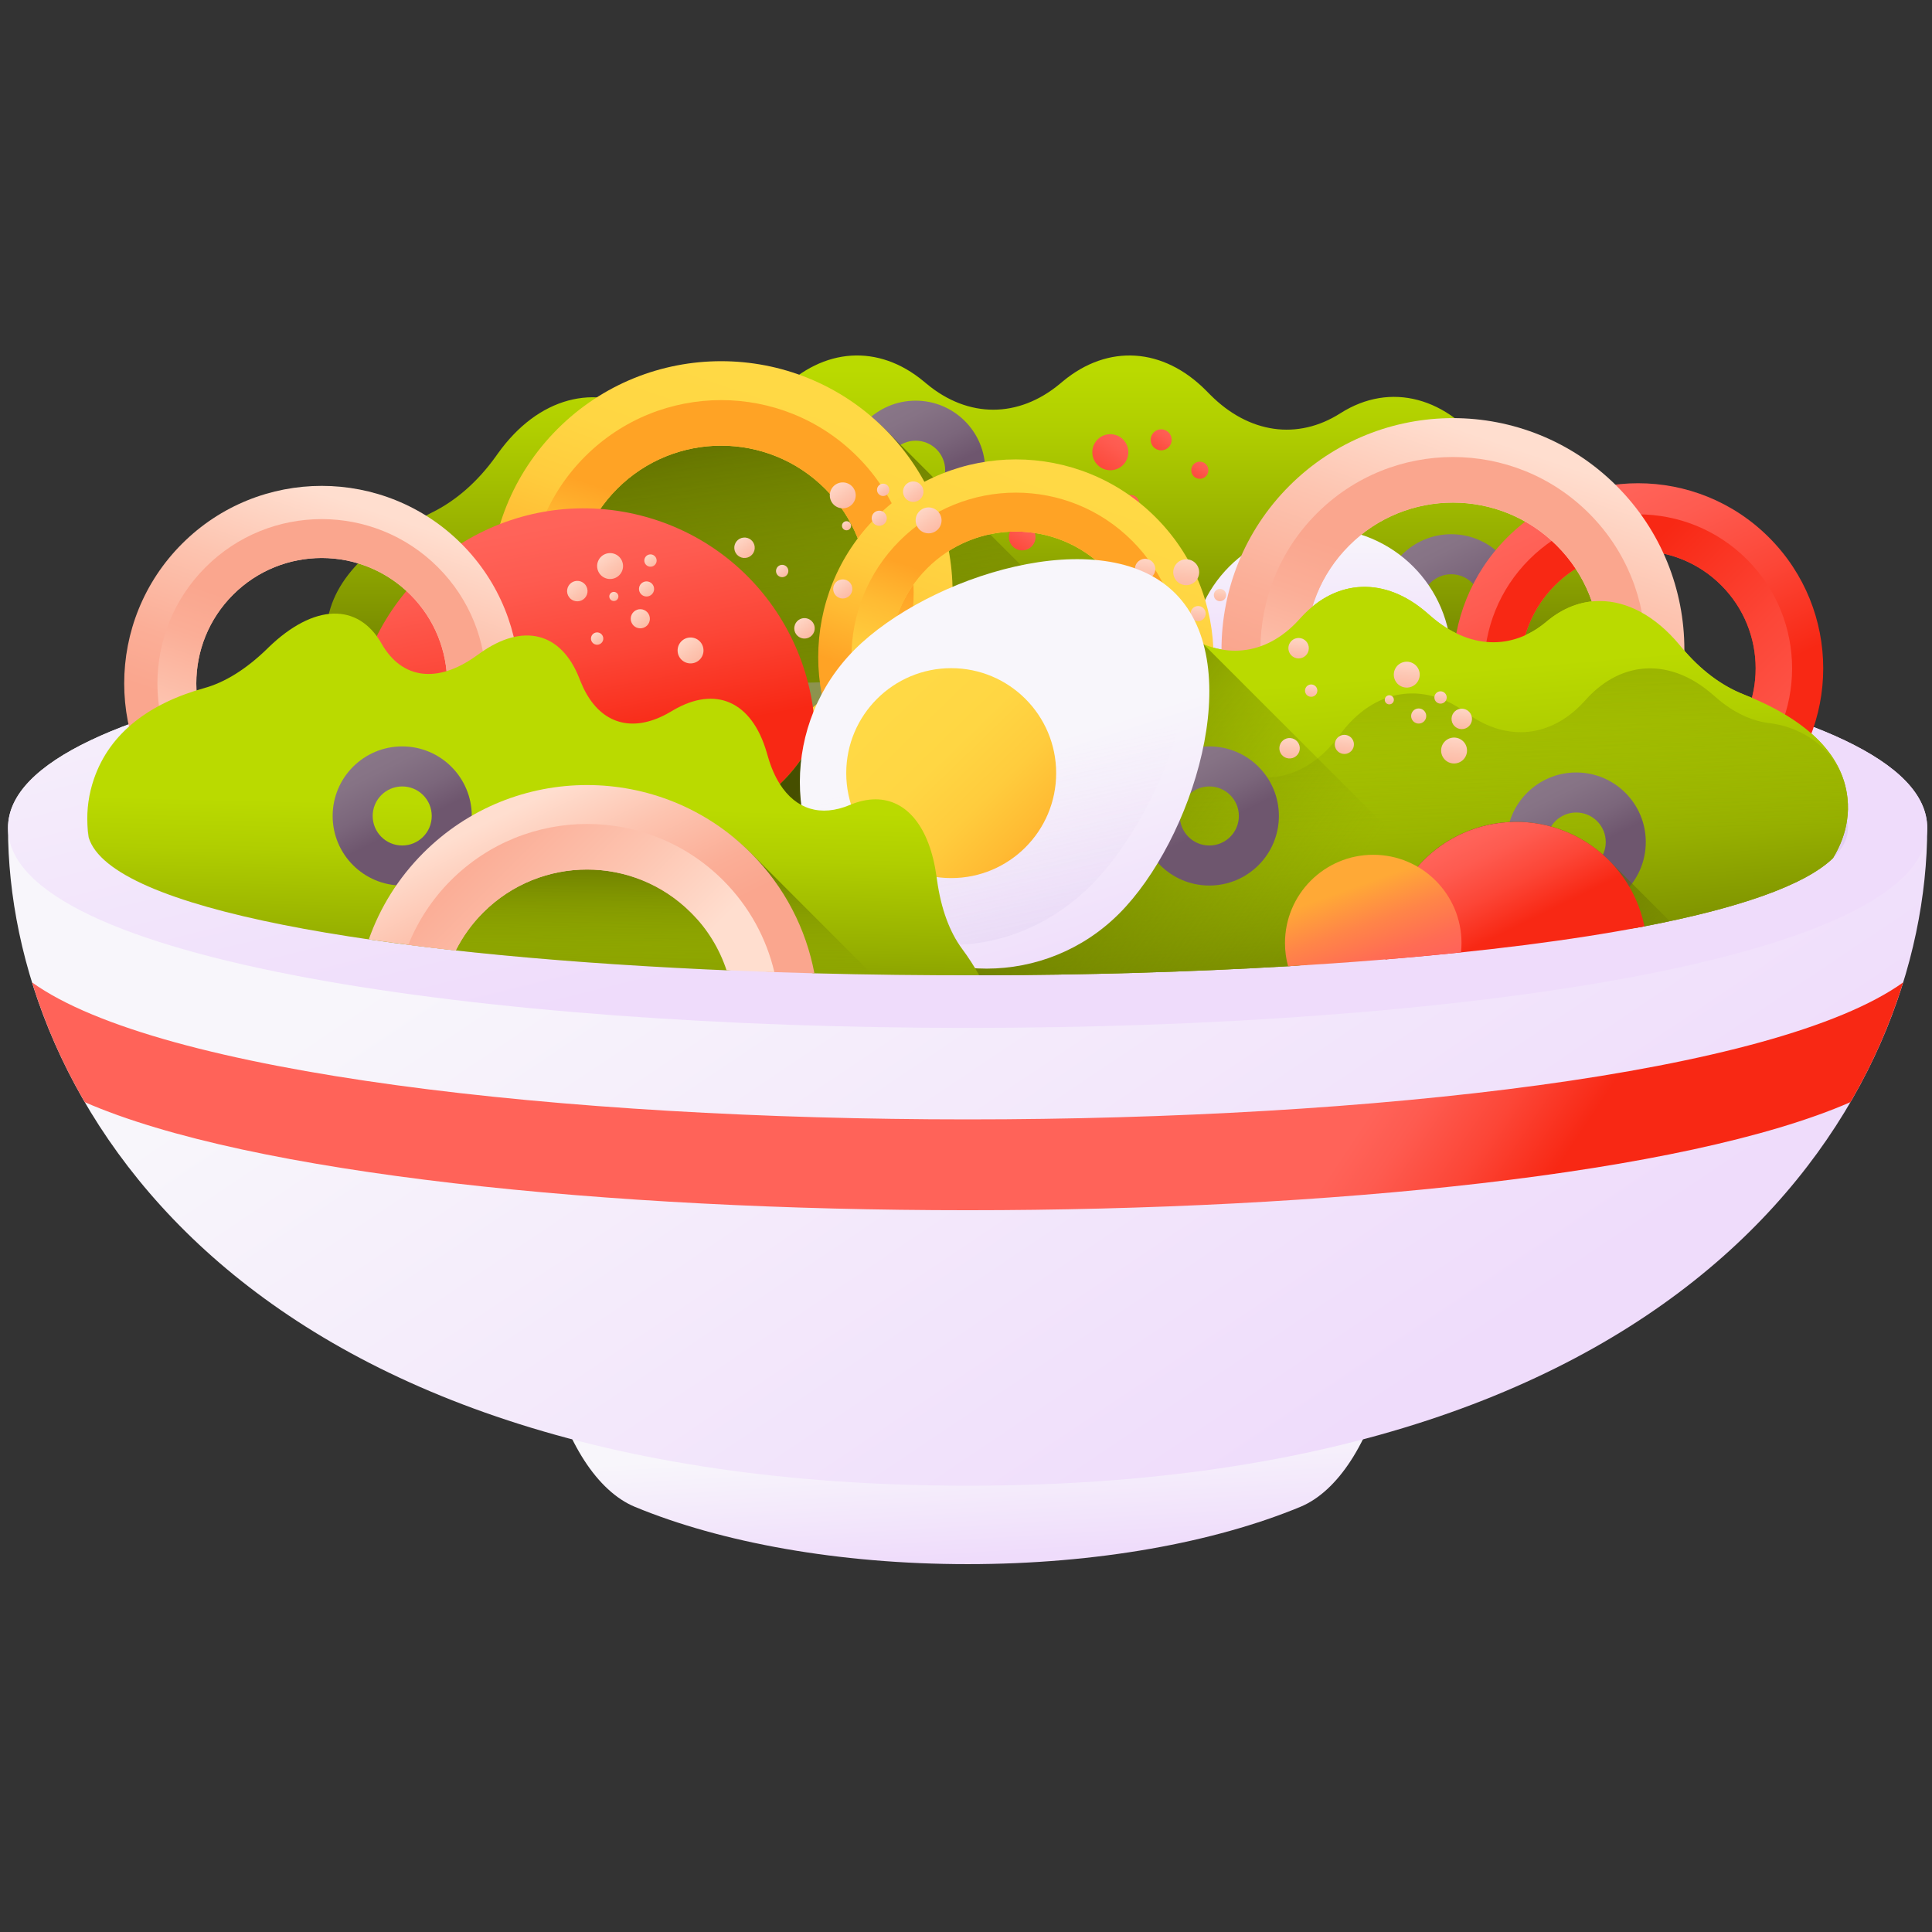 <svg width="151" height="151" viewBox="0 0 151 151" fill="none" xmlns="http://www.w3.org/2000/svg">
<rect x="0" y="0" width="151" height="151" fill="#333333" stroke="none"/>
<g clip-path="url(#clip0)">
<path d="M75.627 112.544C63.244 112.544 51.88 110.711 42.98 107.654C44.26 112.719 46.666 116.55 49.632 117.776C56.328 120.543 65.503 122.249 75.627 122.249C85.75 122.249 94.925 120.543 101.621 117.776C104.587 116.55 106.993 112.719 108.274 107.654C99.373 110.711 88.009 112.544 75.627 112.544Z" fill="url(#paint0_linear)"/>
<path d="M150.626 64.705C150.626 43.859 0.626 43.859 0.626 64.705C0.626 85.551 18.252 116.119 75.626 116.119C133.001 116.119 150.626 85.551 150.626 64.705Z" fill="url(#paint1_linear)"/>
<path d="M150.626 64.705C150.626 85.551 0.626 85.551 0.626 64.705C0.626 43.859 150.626 43.859 150.626 64.705Z" fill="url(#paint2_linear)"/>
<path d="M129.744 49.599C129.744 71.87 25.513 71.87 25.513 49.599C25.513 45.759 28.613 42.582 33.743 40.066C35.606 39.152 37.324 37.669 38.761 35.658L38.915 35.442C42.039 31.069 46.563 29.841 50.499 32.299L50.502 32.301C53.864 34.4 57.698 33.836 60.729 30.794L61.017 30.505C64.359 27.151 68.657 26.877 72.174 29.791L72.443 30.013C75.674 32.69 79.586 32.69 82.817 30.015L83.088 29.79C86.606 26.877 90.903 27.153 94.246 30.507L94.595 30.858C97.609 33.883 101.426 34.424 104.759 32.3C108.667 29.811 113.177 31.01 116.288 35.365L116.497 35.658C117.933 37.669 119.652 39.153 121.515 40.066C126.644 42.582 129.744 45.759 129.744 49.599Z" fill="url(#paint3_linear)"/>
<path d="M113.425 41.753C110.422 41.753 107.988 44.187 107.988 47.19C107.988 50.193 110.422 52.627 113.425 52.627C116.427 52.627 118.862 50.193 118.862 47.19C118.862 44.187 116.427 41.753 113.425 41.753ZM113.425 49.498C112.15 49.498 111.117 48.465 111.117 47.19C111.117 45.915 112.15 44.882 113.425 44.882C114.7 44.882 115.733 45.915 115.733 47.19C115.733 48.465 114.699 49.498 113.425 49.498Z" fill="url(#paint4_linear)"/>
<path d="M71.565 31.315C68.562 31.315 66.128 33.749 66.128 36.752C66.128 39.755 68.562 42.189 71.565 42.189C74.568 42.189 77.002 39.755 77.002 36.752C77.002 33.749 74.568 31.315 71.565 31.315ZM71.565 39.06C70.29 39.06 69.257 38.027 69.257 36.752C69.257 35.477 70.29 34.444 71.565 34.444C72.84 34.444 73.873 35.477 73.873 36.752C73.873 38.027 72.84 39.06 71.565 39.06Z" fill="url(#paint5_linear)"/>
<path d="M103.264 61.622C108.876 61.622 113.425 57.073 113.425 51.462C113.425 45.85 108.876 41.301 103.264 41.301C97.653 41.301 93.104 45.85 93.104 51.462C93.104 57.073 97.653 61.622 103.264 61.622Z" fill="url(#paint6_linear)"/>
<path d="M100.404 64.794L69.154 33.527C67.198 31.572 64.873 30.8 62.431 29.927C61.934 30.274 61.482 30.038 61.017 30.505L60.729 30.794C57.698 33.836 53.864 34.4 50.502 32.301L50.499 32.299C49.256 31.523 48.248 31.567 46.95 31.509C45.858 32.205 44.874 32.86 43.92 33.814C36.857 40.878 36.511 52.044 43.574 59.108L48.112 63.646C63.433 66.749 83.83 67.133 100.404 64.794Z" fill="url(#paint7_linear)"/>
<path d="M144.433 64.705C144.433 80.067 6.82 80.067 6.82 64.705C6.82 49.342 144.433 49.342 144.433 64.705Z" fill="url(#paint8_linear)"/>
<path d="M2.506 76.783C3.468 79.892 4.824 83.045 6.628 86.143C32.429 97.402 118.824 97.402 144.624 86.143C146.428 83.045 147.784 79.892 148.746 76.783C128.836 91.058 22.417 91.058 2.506 76.783Z" fill="url(#paint9_linear)"/>
<path d="M144.359 64.106C144.214 65.124 143.841 66.112 143.264 67.068C141.04 69.228 135.764 71.007 128.516 72.402C124.563 73.164 120.022 72.341 115.071 72.875C110.581 73.359 105.753 75.22 100.717 75.517C92.986 75.973 84.766 76.209 76.529 76.224C69.235 76.242 53.5 73.377 53.353 71.989C52.973 68.415 55.37 65.171 59.603 62.356C60.07 62.047 60.523 61.689 60.953 61.283C61.938 60.356 62.82 59.186 63.556 57.791L63.667 57.577C64.806 55.421 66.317 53.95 68.003 53.244C69.453 52.639 71.029 52.603 72.606 53.191C72.897 53.3 73.188 53.43 73.476 53.583L73.479 53.586C75.806 54.803 78.217 54.636 80.264 53.206C80.982 52.706 81.656 52.047 82.264 51.242L82.488 50.944C85.079 47.515 88.806 46.862 92.164 49.25L92.42 49.433C95.506 51.627 98.923 51.268 101.482 48.48L101.697 48.244C104.482 45.209 108.264 45.071 111.512 47.886L111.853 48.18C114.782 50.718 118.167 50.871 120.873 48.586C122.153 47.506 123.576 46.974 125.026 46.974C127.167 46.974 129.367 48.13 131.244 50.377L131.453 50.63C132.906 52.368 134.553 53.592 136.27 54.271C140.997 56.139 144.017 58.812 144.394 62.386C144.456 62.968 144.444 63.544 144.359 64.106Z" fill="url(#paint10_linear)"/>
<path d="M69.154 33.527C62.09 26.464 50.638 26.464 43.574 33.527C36.51 40.591 36.51 52.044 43.574 59.107C50.637 66.171 62.09 66.171 69.154 59.107C76.218 52.044 76.218 40.591 69.154 33.527ZM48.242 54.439C43.757 49.954 43.757 42.681 48.242 38.196C52.727 33.711 59.999 33.712 64.484 38.197C68.969 42.682 68.971 49.954 64.486 54.439C60.001 58.924 52.727 58.924 48.242 54.439Z" fill="url(#paint11_linear)"/>
<path d="M45.725 56.956C51.6 62.831 61.128 62.831 67.003 56.956C72.879 51.08 72.878 41.554 67.003 35.679C61.126 29.802 51.602 29.802 45.725 35.679C39.85 41.553 39.848 51.08 45.725 56.956ZM64.486 38.195C68.971 42.68 68.971 49.954 64.486 54.439C60.001 58.924 52.729 58.922 48.244 54.437C43.759 49.952 43.757 42.68 48.242 38.195C52.727 33.71 60.001 33.71 64.486 38.195Z" fill="url(#paint12_linear)"/>
<path d="M138.261 42.007C132.611 36.356 123.45 36.356 117.8 42.007C112.15 47.657 112.15 56.817 117.8 62.467C123.45 68.117 132.611 68.117 138.261 62.467C143.911 56.817 143.911 47.657 138.261 42.007ZM121.534 58.733C117.947 55.146 117.947 49.328 121.534 45.74C125.122 42.153 130.938 42.154 134.526 45.742C138.113 49.329 138.115 55.146 134.527 58.733C130.94 62.321 125.122 62.321 121.534 58.733Z" fill="url(#paint13_linear)"/>
<path d="M119.521 60.746C124.22 65.446 131.841 65.446 136.54 60.746C141.241 56.046 141.24 48.426 136.54 43.727C131.84 39.026 124.222 39.026 119.521 43.727C114.822 48.426 114.82 56.046 119.521 60.746ZM134.527 45.74C138.115 49.328 138.115 55.146 134.527 58.733C130.94 62.321 125.123 62.319 121.536 58.732C117.948 55.145 117.947 49.328 121.534 45.74C125.122 42.153 130.94 42.153 134.527 45.74Z" fill="url(#paint14_linear)"/>
<path d="M86.825 36.752C87.602 36.727 88.212 36.077 88.187 35.299C88.162 34.522 87.512 33.912 86.735 33.937C85.958 33.962 85.348 34.612 85.373 35.389C85.398 36.167 86.048 36.777 86.825 36.752Z" fill="url(#paint15_linear)"/>
<path d="M80.287 39.388C80.275 39.018 79.966 38.728 79.596 38.74C79.226 38.752 78.936 39.061 78.948 39.431C78.959 39.801 79.269 40.091 79.639 40.079C80.009 40.067 80.299 39.758 80.287 39.388Z" fill="url(#paint16_linear)"/>
<path d="M88.955 39.033C88.781 38.707 88.374 38.584 88.048 38.759C87.722 38.934 87.599 39.34 87.774 39.666C87.948 39.992 88.355 40.115 88.681 39.94C89.007 39.766 89.13 39.36 88.955 39.033Z" fill="url(#paint17_linear)"/>
<path d="M94.365 36.436C94.19 36.11 93.784 35.987 93.458 36.161C93.132 36.336 93.009 36.742 93.183 37.069C93.358 37.395 93.764 37.518 94.091 37.343C94.417 37.168 94.54 36.762 94.365 36.436Z" fill="url(#paint18_linear)"/>
<path d="M80.659 41.271C80.269 40.848 79.612 40.821 79.189 41.21C78.766 41.599 78.738 42.257 79.127 42.68C79.516 43.103 80.174 43.13 80.597 42.741C81.02 42.352 81.048 41.694 80.659 41.271Z" fill="url(#paint19_linear)"/>
<path d="M84.066 36.757C83.759 36.423 83.239 36.402 82.905 36.709C82.572 37.016 82.55 37.536 82.857 37.87C83.164 38.203 83.684 38.225 84.018 37.918C84.351 37.611 84.373 37.091 84.066 36.757Z" fill="url(#paint20_linear)"/>
<path d="M91.359 33.82C91.052 33.486 90.532 33.465 90.198 33.772C89.865 34.079 89.843 34.599 90.15 34.932C90.457 35.266 90.977 35.288 91.311 34.981C91.644 34.674 91.666 34.154 91.359 33.82Z" fill="url(#paint21_linear)"/>
<path d="M85.213 38.883C85.398 39.084 85.712 39.097 85.913 38.912C86.114 38.727 86.127 38.413 85.942 38.212C85.757 38.011 85.443 37.998 85.242 38.183C85.041 38.368 85.028 38.682 85.213 38.883Z" fill="url(#paint22_linear)"/>
<path d="M90.323 40.431C84.29 34.398 74.508 34.398 68.475 40.431C62.442 46.464 62.442 56.245 68.475 62.278C74.508 68.311 84.29 68.311 90.323 62.278C96.356 56.245 96.356 46.464 90.323 40.431ZM72.462 58.291C68.632 54.461 68.632 48.248 72.462 44.417C76.293 40.587 82.504 40.588 86.335 44.419C90.165 48.249 90.167 54.461 86.336 58.291C82.505 62.122 76.293 62.122 72.462 58.291Z" fill="url(#paint23_linear)"/>
<path d="M70.313 60.441C75.33 65.459 83.468 65.459 88.486 60.441C93.505 55.422 93.504 47.285 88.486 42.268C83.467 37.248 75.332 37.248 70.313 42.268C65.295 47.285 65.293 55.422 70.313 60.441ZM86.336 44.417C90.167 48.248 90.167 54.461 86.336 58.291C82.506 62.122 76.294 62.12 72.464 58.29C68.633 54.459 68.632 48.248 72.462 44.417C76.293 40.587 82.506 40.587 86.336 44.417Z" fill="url(#paint24_linear)"/>
<path d="M63.05 62.661C60.377 72.287 25.522 62.606 28.195 52.981C30.869 43.356 40.838 37.72 50.463 40.394C60.088 43.067 65.724 53.036 63.05 62.661Z" fill="url(#paint25_linear)"/>
<path d="M126.348 37.976C119.284 30.913 107.832 30.913 100.768 37.976C93.704 45.04 93.704 56.492 100.768 63.556C107.832 70.62 119.284 70.62 126.348 63.556C133.412 56.493 133.412 45.04 126.348 37.976ZM105.436 58.888C100.951 54.403 100.951 47.129 105.436 42.644C109.921 38.159 117.193 38.161 121.678 42.646C126.163 47.131 126.165 54.403 121.68 58.888C117.195 63.373 109.921 63.373 105.436 58.888Z" fill="url(#paint26_linear)"/>
<path d="M102.919 61.405C108.794 67.28 118.322 67.28 124.197 61.405C130.074 55.528 130.072 46.002 124.197 40.127C118.32 34.25 108.796 34.25 102.919 40.127C97.044 46.002 97.042 55.528 102.919 61.405ZM121.68 42.644C126.165 47.129 126.165 54.403 121.68 58.888C117.195 63.373 109.923 63.371 105.438 58.886C100.953 54.401 100.951 47.129 105.436 42.644C109.921 38.159 117.195 38.159 121.68 42.644Z" fill="url(#paint27_linear)"/>
<path d="M36.063 42.497C30.034 36.468 20.258 36.468 14.229 42.497C8.2 48.526 8.2 58.302 14.229 64.331C20.258 70.36 30.034 70.36 36.063 64.331C42.092 58.302 42.092 48.526 36.063 42.497ZM18.213 60.347C14.385 56.519 14.385 50.31 18.213 46.482C22.041 42.654 28.249 42.655 32.077 46.483C35.905 50.312 35.907 56.519 32.078 60.347C28.25 64.175 22.041 64.175 18.213 60.347Z" fill="url(#paint28_linear)"/>
<path d="M16.065 62.495C21.079 67.51 29.212 67.51 34.227 62.495C39.243 57.479 39.241 49.348 34.227 44.334C29.21 39.318 21.081 39.318 16.065 44.334C11.05 49.348 11.049 57.479 16.065 62.495ZM32.078 46.482C35.907 50.31 35.907 56.519 32.078 60.347C28.25 64.175 22.043 64.174 18.215 60.345C14.386 56.517 14.385 50.31 18.213 46.482C22.041 42.654 28.25 42.654 32.078 46.482Z" fill="url(#paint29_linear)"/>
<path d="M144.359 64.106C144.214 65.124 143.841 66.112 143.264 67.068C141.038 69.231 135.752 71.01 128.492 72.407C124.309 73.212 119.47 72.124 114.183 72.674C109.945 73.116 105.418 75.24 100.71 75.517C92.981 75.973 84.764 76.209 76.529 76.224C69.235 76.242 53.5 73.377 53.353 71.989C52.973 68.415 55.37 65.171 59.603 62.356C60.07 62.047 60.523 61.689 60.953 61.283C61.938 60.356 62.82 59.186 63.556 57.791L63.667 57.577C64.806 55.421 66.317 53.95 68.003 53.244C69.453 52.639 71.029 52.603 72.606 53.191C72.897 53.3 73.188 53.43 73.476 53.583L73.479 53.586C75.806 54.803 78.217 54.636 80.264 53.206C80.982 52.706 81.656 52.047 82.264 51.242L82.488 50.944C85.079 47.515 88.806 46.862 92.164 49.25L92.42 49.433C95.506 51.627 98.923 51.268 101.482 48.48L101.697 48.244C104.482 45.209 108.264 45.071 111.512 47.886L111.853 48.18C114.782 50.718 118.167 50.871 120.873 48.586C122.153 47.506 123.576 46.974 125.026 46.974C127.167 46.974 129.367 48.13 131.244 50.377L131.453 50.63C132.906 52.368 134.553 53.592 136.27 54.271C140.997 56.139 144.017 58.812 144.394 62.386C144.456 62.968 144.444 63.544 144.359 64.106Z" fill="url(#paint30_linear)"/>
<path d="M75.855 75.884C75.975 76.034 76.006 76.074 76.126 76.225C84.483 76.216 92.83 75.981 100.674 75.52C105.583 75.231 110.296 73.677 114.69 73.21C119.78 72.669 124.444 73.186 128.494 72.407C135.753 71.01 141.038 69.231 143.265 67.068C143.841 66.112 144.215 65.124 144.359 64.106C144.444 63.545 144.456 62.968 144.394 62.386C144.38 62.253 144.362 62.122 144.341 61.992C143.855 59.011 141.298 56.881 138.299 56.52C136.898 56.351 135.485 55.693 134.165 54.55L133.824 54.255C130.577 51.441 126.795 51.579 124.01 54.614L123.795 54.849C121.236 57.638 117.818 57.996 114.733 55.802L114.477 55.62C111.118 53.232 107.392 53.885 104.801 57.314L104.577 57.611C103.968 58.417 103.295 59.076 102.577 59.576C100.53 61.005 98.118 61.173 95.792 59.955L95.789 59.952C95.501 59.8 95.21 59.67 94.918 59.561C93.342 58.973 91.765 59.008 90.315 59.614C88.63 60.32 87.118 61.791 85.98 63.947L85.868 64.161C85.133 65.555 84.251 66.726 83.265 67.652C82.836 68.058 82.383 68.417 81.915 68.726C78.683 70.876 76.526 73.277 75.855 75.884Z" fill="url(#paint31_linear)"/>
<path d="M117.407 73.689C112.17 74.318 106.915 74.748 100.687 75.518C92.965 75.972 84.756 76.207 76.529 76.224C69.235 76.242 53.5 73.377 53.353 71.989C52.973 68.415 55.37 65.171 59.603 62.356C60.07 62.047 60.523 61.689 60.953 61.283C61.938 60.356 62.82 59.186 63.556 57.791L63.667 57.577C64.806 55.421 66.317 53.95 68.003 53.245C69.453 52.639 71.029 52.603 72.606 53.191C72.897 53.3 73.188 53.43 73.476 53.583L73.479 53.586C75.806 54.803 78.217 54.636 80.264 53.206C80.982 52.706 81.656 52.047 82.264 51.242L82.488 50.944C85.079 47.515 88.806 46.862 92.164 49.25L92.42 49.433C92.962 49.818 93.511 50.124 94.067 50.35L117.407 73.689Z" fill="url(#paint32_linear)"/>
<path d="M94.518 58.337C91.515 58.337 89.081 60.771 89.081 63.774C89.081 66.776 91.515 69.211 94.518 69.211C97.521 69.211 99.955 66.776 99.955 63.774C99.955 60.771 97.521 58.337 94.518 58.337ZM94.518 66.082C93.243 66.082 92.21 65.048 92.21 63.774C92.21 62.499 93.243 61.466 94.518 61.466C95.793 61.466 96.826 62.499 96.826 63.774C96.826 65.048 95.793 66.082 94.518 66.082Z" fill="url(#paint33_linear)"/>
<path d="M123.193 60.374C120.19 60.374 117.756 62.808 117.756 65.811C117.756 68.814 120.19 71.248 123.193 71.248C126.196 71.248 128.63 68.814 128.63 65.811C128.63 62.808 126.196 60.374 123.193 60.374ZM123.193 68.119C121.918 68.119 120.885 67.086 120.885 65.811C120.885 64.537 121.918 63.503 123.193 63.503C124.468 63.503 125.501 64.537 125.501 65.811C125.501 67.086 124.468 68.119 123.193 68.119Z" fill="url(#paint34_linear)"/>
<path d="M93.187 45.617C93.681 45.353 93.867 44.74 93.604 44.247C93.341 43.754 92.727 43.567 92.234 43.831C91.741 44.094 91.554 44.707 91.818 45.2C92.081 45.694 92.694 45.88 93.187 45.617Z" fill="url(#paint35_linear)"/>
<path d="M90.203 44.098C89.995 43.709 89.511 43.561 89.121 43.769C88.732 43.977 88.585 44.461 88.793 44.851C89.001 45.24 89.485 45.388 89.874 45.18C90.263 44.972 90.41 44.488 90.203 44.098Z" fill="url(#paint36_linear)"/>
<path d="M88.603 48.045C88.478 47.81 88.186 47.722 87.951 47.847C87.716 47.972 87.627 48.264 87.753 48.499C87.878 48.734 88.17 48.823 88.405 48.697C88.639 48.572 88.728 48.28 88.603 48.045Z" fill="url(#paint37_linear)"/>
<path d="M93.591 53.009C93.136 52.684 92.504 52.789 92.178 53.243C91.853 53.698 91.958 54.331 92.413 54.656C92.867 54.981 93.5 54.876 93.825 54.422C94.15 53.967 94.045 53.334 93.591 53.009Z" fill="url(#paint38_linear)"/>
<path d="M101.961 50.012C101.601 49.756 101.102 49.838 100.846 50.197C100.589 50.556 100.671 51.056 101.031 51.312C101.39 51.569 101.889 51.486 102.146 51.127C102.402 50.768 102.319 50.269 101.961 50.012Z" fill="url(#paint39_linear)"/>
<path d="M95.632 46.116C95.415 45.961 95.115 46.011 94.96 46.227C94.805 46.444 94.855 46.744 95.071 46.899C95.287 47.054 95.588 47.004 95.743 46.788C95.898 46.572 95.848 46.271 95.632 46.116Z" fill="url(#paint40_linear)"/>
<path d="M91.994 48.67C91.609 48.521 91.176 48.713 91.027 49.098C90.877 49.483 91.069 49.917 91.455 50.066C91.84 50.215 92.273 50.023 92.422 49.638C92.571 49.252 92.38 48.819 91.994 48.67Z" fill="url(#paint41_linear)"/>
<path d="M93.856 47.406C93.552 47.288 93.21 47.44 93.092 47.744C92.975 48.048 93.126 48.39 93.43 48.508C93.734 48.625 94.076 48.474 94.194 48.17C94.312 47.865 94.16 47.523 93.856 47.406Z" fill="url(#paint42_linear)"/>
<path d="M91.219 47.023C91.403 47.094 91.609 47.003 91.68 46.819C91.751 46.636 91.659 46.429 91.476 46.358C91.292 46.288 91.086 46.379 91.015 46.562C90.944 46.746 91.036 46.952 91.219 47.023Z" fill="url(#paint43_linear)"/>
<path d="M110.425 53.622C110.918 53.359 111.105 52.746 110.842 52.253C110.578 51.759 109.965 51.573 109.472 51.836C108.979 52.099 108.792 52.713 109.055 53.206C109.318 53.699 109.932 53.886 110.425 53.622Z" fill="url(#paint44_linear)"/>
<path d="M101.495 58.105C101.287 57.716 100.803 57.569 100.414 57.777C100.024 57.985 99.877 58.469 100.085 58.858C100.293 59.248 100.777 59.395 101.167 59.187C101.556 58.979 101.703 58.495 101.495 58.105Z" fill="url(#paint45_linear)"/>
<path d="M102.904 53.752C102.778 53.517 102.487 53.428 102.252 53.554C102.017 53.679 101.928 53.971 102.053 54.206C102.179 54.441 102.47 54.529 102.705 54.404C102.94 54.279 103.029 53.987 102.904 53.752Z" fill="url(#paint46_linear)"/>
<path d="M114.235 57.836C113.78 57.511 113.148 57.615 112.823 58.07C112.498 58.525 112.603 59.157 113.057 59.483C113.512 59.808 114.144 59.703 114.47 59.248C114.795 58.793 114.69 58.161 114.235 57.836Z" fill="url(#paint47_linear)"/>
<path d="M114.898 56.653C115.154 56.294 115.072 55.794 114.713 55.538C114.353 55.281 113.854 55.364 113.598 55.723C113.341 56.082 113.423 56.581 113.783 56.838C114.141 57.094 114.64 57.011 114.898 56.653Z" fill="url(#paint48_linear)"/>
<path d="M112.87 54.121C112.653 53.967 112.352 54.016 112.197 54.233C112.043 54.449 112.092 54.75 112.309 54.905C112.525 55.06 112.826 55.01 112.981 54.794C113.136 54.577 113.086 54.276 112.87 54.121Z" fill="url(#paint49_linear)"/>
<path d="M105.342 57.483C104.957 57.334 104.523 57.525 104.374 57.91C104.225 58.296 104.417 58.729 104.802 58.878C105.188 59.027 105.621 58.836 105.77 58.45C105.919 58.065 105.727 57.632 105.342 57.483Z" fill="url(#paint50_linear)"/>
<path d="M111.094 55.411C110.79 55.294 110.448 55.445 110.33 55.749C110.212 56.053 110.364 56.395 110.668 56.513C110.972 56.631 111.314 56.479 111.432 56.175C111.549 55.871 111.398 55.529 111.094 55.411Z" fill="url(#paint51_linear)"/>
<path d="M108.457 55.029C108.64 55.099 108.847 55.008 108.917 54.825C108.988 54.641 108.897 54.435 108.714 54.364C108.53 54.293 108.324 54.384 108.253 54.568C108.182 54.752 108.273 54.958 108.457 55.029Z" fill="url(#paint52_linear)"/>
<path d="M87.464 71.411C81.747 77.128 72.489 77.139 66.786 71.436C61.082 65.732 61.093 56.474 66.81 50.757C72.527 45.04 86.147 40.667 91.85 46.371C97.554 52.074 93.181 65.694 87.464 71.411Z" fill="url(#paint53_linear)"/>
<path d="M66.221 70.836C71.376 75.386 79.738 74.727 85.259 69.206C90.696 63.77 95.361 51.634 91.424 46.076C91.303 45.904 91.153 45.754 90.984 45.628C84.869 41.088 72.256 45.312 66.81 50.757C61.289 56.278 61.091 65.101 66.221 70.836Z" fill="url(#paint54_linear)"/>
<path d="M74.343 68.629C78.874 68.629 82.547 64.956 82.547 60.425C82.547 55.894 78.874 52.222 74.343 52.222C69.812 52.222 66.14 55.894 66.14 60.425C66.14 64.956 69.812 68.629 74.343 68.629Z" fill="url(#paint55_linear)"/>
<path d="M76.529 76.224C72.215 76.234 67.896 76.183 63.64 76.071C62.59 76.044 61.544 73.954 60.503 73.919C59.264 73.877 58.032 75.889 56.809 75.837C56.182 75.811 55.557 75.783 54.935 75.753C29.747 74.559 8.635 71.127 6.932 65.453C6.882 65.124 6.85 64.791 6.835 64.462C6.773 63.262 6.935 62.062 7.344 60.874C8.594 57.242 11.72 54.956 16 53.768C17.553 53.336 19.194 52.333 20.82 50.765L20.994 50.594C24.526 47.183 27.976 47.074 29.829 50.312V50.315C31.414 53.083 34.182 53.439 37.217 51.265L37.506 51.059C40.853 48.662 43.841 49.4 45.261 52.974L45.37 53.247C45.508 53.592 45.661 53.912 45.826 54.203C47.238 56.691 49.638 57.25 52.367 55.656L52.623 55.506C55.944 53.568 58.753 54.827 59.914 58.777L60.035 59.189C60.273 60 60.582 60.7 60.953 61.283C62.203 63.253 64.15 63.868 66.42 62.915C67.126 62.618 67.8 62.474 68.429 62.474C70.87 62.474 72.656 64.641 73.194 68.492L73.241 68.815C73.553 71.053 74.229 72.853 75.188 74.15C75.697 74.836 76.144 75.53 76.529 76.224Z" fill="url(#paint56_linear)"/>
<path d="M125.906 67.398C123.514 64.897 119.911 63.671 116.286 64.477C111.339 65.576 108.034 70.087 108.29 74.985C108.292 74.985 108.294 74.985 108.297 74.984C108.346 74.98 115.356 73.566 118.662 73.149C122.094 72.715 125.599 72.962 128.479 72.409C129.173 72.275 129.849 72.138 130.506 71.998L125.906 67.398Z" fill="url(#paint57_linear)"/>
<path d="M128.492 72.243C127.266 66.728 121.801 63.251 116.286 64.477C111.339 65.576 108.034 70.087 108.29 74.985C115.902 74.36 122.819 73.499 128.518 72.401C128.51 72.349 128.504 72.296 128.492 72.243Z" fill="url(#paint58_linear)"/>
<path d="M114.227 73.705C114.227 69.895 111.139 66.807 107.329 66.807C103.519 66.807 100.431 69.895 100.431 73.705C100.431 74.333 100.516 74.94 100.673 75.518C105.399 75.24 109.936 74.878 114.188 74.435C114.214 74.195 114.227 73.952 114.227 73.705Z" fill="url(#paint59_linear)"/>
<path d="M58.672 66.655C55.977 63.961 52.618 62.691 49.179 62.075C43.601 61.075 37.711 62.413 33.341 66.783C31.365 68.759 29.694 70.95 28.823 73.421C29.037 73.452 29.256 73.482 29.471 73.512C29.471 73.513 29.471 73.513 29.471 73.514C36.889 74.566 45.633 75.312 54.935 75.753C55.551 75.782 56.171 75.81 56.792 75.837C58.033 75.889 59.284 74.466 60.542 74.508C61.568 74.542 62.598 76.044 63.632 76.071C65.139 76.11 66.654 76.142 68.174 76.166L58.672 66.655Z" fill="url(#paint60_linear)"/>
<path d="M31.436 58.337C28.433 58.337 25.999 60.771 25.999 63.774C25.999 66.776 28.433 69.211 31.436 69.211C34.439 69.211 36.873 66.776 36.873 63.774C36.873 60.771 34.439 58.337 31.436 58.337ZM31.436 66.082C30.161 66.082 29.128 65.048 29.128 63.774C29.128 62.499 30.161 61.466 31.436 61.466C32.711 61.466 33.744 62.499 33.744 63.774C33.744 65.048 32.711 66.082 31.436 66.082Z" fill="url(#paint61_linear)"/>
<path d="M58.672 66.655C51.608 59.592 40.156 59.592 33.092 66.655C31.116 68.631 29.694 70.951 28.823 73.421C30.979 73.735 33.251 74.023 35.621 74.284C36.158 73.217 36.868 72.214 37.76 71.323C42.245 66.838 49.517 66.84 54.002 71.325C55.313 72.636 56.316 73.895 56.861 75.543C58.092 75.596 59.254 75.934 60.501 75.976C61.546 76.011 62.597 76.042 63.651 76.07C63 72.621 61.341 69.325 58.672 66.655Z" fill="url(#paint62_linear)"/>
<path d="M56.521 68.806C50.644 62.93 41.12 62.93 35.243 68.806C33.758 70.291 32.65 72.01 31.915 73.844C33.12 73.999 34.357 74.145 35.621 74.285C36.158 73.217 36.869 72.215 37.76 71.324C42.245 66.839 49.519 66.839 54.004 71.324C55.315 72.635 56.24 74.186 56.785 75.834C58.023 75.887 59.268 75.935 60.522 75.977C59.902 73.35 58.57 70.856 56.521 68.806Z" fill="url(#paint63_linear)"/>
<path d="M48.634 44.59C48.826 44.065 48.556 43.484 48.031 43.291C47.506 43.099 46.924 43.369 46.732 43.894C46.54 44.419 46.809 45.001 47.335 45.193C47.86 45.385 48.441 45.115 48.634 44.59Z" fill="url(#paint64_linear)"/>
<path d="M45.397 45.448C44.982 45.297 44.523 45.51 44.371 45.924C44.219 46.339 44.433 46.798 44.847 46.95C45.261 47.101 45.721 46.888 45.872 46.474C46.024 46.059 45.811 45.6 45.397 45.448Z" fill="url(#paint65_linear)"/>
<path d="M46.836 49.457C46.586 49.365 46.309 49.494 46.218 49.744C46.126 49.994 46.255 50.27 46.504 50.362C46.754 50.453 47.031 50.325 47.123 50.075C47.214 49.825 47.085 49.548 46.836 49.457Z" fill="url(#paint66_linear)"/>
<path d="M53.862 49.831C53.306 49.892 52.905 50.392 52.966 50.948C53.026 51.504 53.526 51.905 54.082 51.844C54.638 51.784 55.039 51.284 54.978 50.728C54.918 50.172 54.418 49.77 53.862 49.831Z" fill="url(#paint67_linear)"/>
<path d="M58.103 42.017C57.664 42.065 57.347 42.459 57.395 42.898C57.443 43.337 57.837 43.654 58.276 43.606C58.715 43.558 59.032 43.163 58.984 42.725C58.936 42.286 58.541 41.969 58.103 42.017Z" fill="url(#paint68_linear)"/>
<path d="M50.788 43.332C50.523 43.361 50.333 43.599 50.361 43.864C50.39 44.128 50.628 44.319 50.893 44.291C51.157 44.262 51.348 44.024 51.319 43.759C51.29 43.494 51.053 43.303 50.788 43.332Z" fill="url(#paint69_linear)"/>
<path d="M49.781 47.661C49.394 47.807 49.199 48.239 49.345 48.625C49.491 49.012 49.923 49.207 50.309 49.061C50.696 48.915 50.891 48.484 50.745 48.097C50.599 47.711 50.167 47.515 49.781 47.661Z" fill="url(#paint70_linear)"/>
<path d="M50.324 45.478C50.019 45.593 49.865 45.934 49.98 46.239C50.095 46.544 50.436 46.698 50.741 46.583C51.047 46.468 51.2 46.127 51.085 45.822C50.97 45.517 50.629 45.363 50.324 45.478Z" fill="url(#paint71_linear)"/>
<path d="M48.103 46.951C48.288 46.881 48.38 46.676 48.311 46.492C48.241 46.308 48.036 46.215 47.852 46.285C47.668 46.354 47.575 46.559 47.645 46.743C47.714 46.927 47.919 47.02 48.103 46.951Z" fill="url(#paint72_linear)"/>
<path d="M66.819 39.064C67.011 38.539 66.741 37.958 66.216 37.765C65.691 37.573 65.109 37.843 64.917 38.368C64.725 38.893 64.995 39.475 65.52 39.667C66.045 39.859 66.627 39.59 66.819 39.064Z" fill="url(#paint73_linear)"/>
<path d="M63.152 48.359C62.738 48.207 62.279 48.42 62.127 48.835C61.975 49.249 62.188 49.708 62.603 49.86C63.017 50.012 63.476 49.799 63.628 49.384C63.78 48.97 63.567 48.511 63.152 48.359Z" fill="url(#paint74_linear)"/>
<path d="M61.3 44.176C61.05 44.084 60.773 44.213 60.681 44.463C60.59 44.713 60.718 44.989 60.968 45.081C61.218 45.172 61.495 45.044 61.586 44.794C61.678 44.544 61.549 44.267 61.3 44.176Z" fill="url(#paint75_linear)"/>
<path d="M72.468 39.665C71.912 39.725 71.51 40.225 71.571 40.781C71.632 41.337 72.132 41.738 72.688 41.678C73.243 41.617 73.645 41.117 73.584 40.561C73.523 40.005 73.023 39.604 72.468 39.665Z" fill="url(#paint76_linear)"/>
<path d="M72.172 38.341C72.124 37.902 71.73 37.585 71.291 37.633C70.852 37.681 70.535 38.076 70.583 38.514C70.631 38.953 71.026 39.27 71.465 39.222C71.903 39.175 72.22 38.78 72.172 38.341Z" fill="url(#paint77_linear)"/>
<path d="M68.974 37.806C68.709 37.835 68.518 38.073 68.547 38.338C68.576 38.602 68.814 38.793 69.078 38.765C69.343 38.736 69.534 38.498 69.505 38.233C69.476 37.968 69.238 37.778 68.974 37.806Z" fill="url(#paint78_linear)"/>
<path d="M65.604 45.331C65.217 45.476 65.022 45.908 65.168 46.295C65.314 46.681 65.746 46.876 66.132 46.73C66.519 46.585 66.714 46.153 66.568 45.766C66.422 45.38 65.99 45.185 65.604 45.331Z" fill="url(#paint79_linear)"/>
<path d="M68.51 39.952C68.204 40.068 68.051 40.408 68.166 40.713C68.281 41.019 68.621 41.172 68.927 41.057C69.232 40.942 69.386 40.602 69.271 40.296C69.156 39.991 68.815 39.837 68.51 39.952Z" fill="url(#paint80_linear)"/>
<path d="M66.289 41.425C66.473 41.355 66.566 41.15 66.496 40.966C66.427 40.782 66.221 40.689 66.037 40.759C65.853 40.828 65.761 41.034 65.83 41.218C65.9 41.401 66.105 41.494 66.289 41.425Z" fill="url(#paint81_linear)"/>
</g>
<defs>
<linearGradient id="paint0_linear" x1="75.935" y1="112.749" x2="76.484" y2="121.808" gradientUnits="userSpaceOnUse">
<stop stop-color="#F8F6FB"/>
<stop offset="1" stop-color="#EFDCFB"/>
</linearGradient>
<linearGradient id="paint1_linear" x1="64.165" y1="53.28" x2="104.251" y2="113.001" gradientUnits="userSpaceOnUse">
<stop stop-color="#F8F6FB"/>
<stop offset="1" stop-color="#EFDCFB"/>
</linearGradient>
<linearGradient id="paint2_linear" x1="66.515" y1="27.922" x2="77.103" y2="70.668" gradientUnits="userSpaceOnUse">
<stop stop-color="#F8F6FB"/>
<stop offset="1" stop-color="#EFDCFB"/>
</linearGradient>
<linearGradient id="paint3_linear" x1="77.629" y1="28.91" x2="77.629" y2="49.806" gradientUnits="userSpaceOnUse">
<stop stop-color="#BADA00"/>
<stop offset="0.227" stop-color="#B0CE00"/>
<stop offset="0.638" stop-color="#95AE00"/>
<stop offset="1" stop-color="#798C00"/>
</linearGradient>
<linearGradient id="paint4_linear" x1="110.589" y1="41.519" x2="113.824" y2="47.989" gradientUnits="userSpaceOnUse">
<stop stop-color="#8A7889"/>
<stop offset="0.334" stop-color="#867385"/>
<stop offset="0.704" stop-color="#7B667B"/>
<stop offset="1" stop-color="#6E566E"/>
</linearGradient>
<linearGradient id="paint5_linear" x1="68.729" y1="31.081" x2="71.965" y2="37.551" gradientUnits="userSpaceOnUse">
<stop stop-color="#8A7889"/>
<stop offset="0.334" stop-color="#867385"/>
<stop offset="0.704" stop-color="#7B667B"/>
<stop offset="1" stop-color="#6E566E"/>
</linearGradient>
<linearGradient id="paint6_linear" x1="103.264" y1="41.382" x2="103.264" y2="52.262" gradientUnits="userSpaceOnUse">
<stop stop-color="#F8F6FB"/>
<stop offset="1" stop-color="#EFDCFB"/>
</linearGradient>
<linearGradient id="paint7_linear" x1="69.677" y1="58.014" x2="64.154" y2="25.555" gradientUnits="userSpaceOnUse">
<stop stop-color="#798C00" stop-opacity="0"/>
<stop offset="0.654" stop-color="#556100" stop-opacity="0.654"/>
<stop offset="1" stop-color="#464F00"/>
</linearGradient>
<linearGradient id="paint8_linear" x1="75.626" y1="94.146" x2="75.626" y2="-12.211" gradientUnits="userSpaceOnUse">
<stop stop-color="#EFDCFB" stop-opacity="0"/>
<stop offset="0.029" stop-color="#E9D6F7" stop-opacity="0.029"/>
<stop offset="0.22" stop-color="#C5B5DE" stop-opacity="0.22"/>
<stop offset="0.414" stop-color="#AA9BCB" stop-opacity="0.414"/>
<stop offset="0.608" stop-color="#9688BD" stop-opacity="0.608"/>
<stop offset="0.803" stop-color="#8A7DB5" stop-opacity="0.803"/>
<stop offset="1" stop-color="#8679B2"/>
</linearGradient>
<linearGradient id="paint9_linear" x1="100.548" y1="96.703" x2="112.717" y2="104.816" gradientUnits="userSpaceOnUse">
<stop stop-color="#FF6359"/>
<stop offset="0.224" stop-color="#FE5B50"/>
<stop offset="0.595" stop-color="#FC4637"/>
<stop offset="1" stop-color="#F82814"/>
</linearGradient>
<linearGradient id="paint10_linear" x1="97.727" y1="53.769" x2="99.68" y2="76.624" gradientUnits="userSpaceOnUse">
<stop stop-color="#BADA00"/>
<stop offset="0.227" stop-color="#B0CE00"/>
<stop offset="0.638" stop-color="#95AE00"/>
<stop offset="1" stop-color="#798C00"/>
</linearGradient>
<linearGradient id="paint11_linear" x1="61.73" y1="30.715" x2="54.527" y2="51.737" gradientUnits="userSpaceOnUse">
<stop stop-color="#FFD945"/>
<stop offset="0.313" stop-color="#FFD643"/>
<stop offset="0.559" stop-color="#FFCC3D"/>
<stop offset="0.783" stop-color="#FFBB33"/>
<stop offset="0.992" stop-color="#FFA426"/>
<stop offset="1" stop-color="#FFA325"/>
</linearGradient>
<linearGradient id="paint12_linear" x1="51.961" y1="59.344" x2="57.953" y2="41.857" gradientUnits="userSpaceOnUse">
<stop stop-color="#FFD945"/>
<stop offset="0.313" stop-color="#FFD643"/>
<stop offset="0.559" stop-color="#FFCC3D"/>
<stop offset="0.783" stop-color="#FFBB33"/>
<stop offset="0.992" stop-color="#FFA426"/>
<stop offset="1" stop-color="#FFA325"/>
</linearGradient>
<linearGradient id="paint13_linear" x1="122.237" y1="40.402" x2="130.054" y2="56.37" gradientUnits="userSpaceOnUse">
<stop stop-color="#FF6359"/>
<stop offset="0.224" stop-color="#FE5B50"/>
<stop offset="0.595" stop-color="#FC4637"/>
<stop offset="1" stop-color="#F82814"/>
</linearGradient>
<linearGradient id="paint14_linear" x1="142.224" y1="66.43" x2="123.689" y2="47.895" gradientUnits="userSpaceOnUse">
<stop stop-color="#FF6359"/>
<stop offset="0.224" stop-color="#FE5B50"/>
<stop offset="0.595" stop-color="#FC4637"/>
<stop offset="1" stop-color="#F82814"/>
</linearGradient>
<linearGradient id="paint15_linear" x1="87.709" y1="33.457" x2="84.151" y2="39.097" gradientUnits="userSpaceOnUse">
<stop stop-color="#FF6359"/>
<stop offset="0.224" stop-color="#FE5B50"/>
<stop offset="0.595" stop-color="#FC4637"/>
<stop offset="1" stop-color="#F82814"/>
</linearGradient>
<linearGradient id="paint16_linear" x1="79.944" y1="38.477" x2="78.251" y2="41.161" gradientUnits="userSpaceOnUse">
<stop stop-color="#FF6359"/>
<stop offset="0.224" stop-color="#FE5B50"/>
<stop offset="0.595" stop-color="#FC4637"/>
<stop offset="1" stop-color="#F82814"/>
</linearGradient>
<linearGradient id="paint17_linear" x1="88.696" y1="38.415" x2="87.002" y2="41.099" gradientUnits="userSpaceOnUse">
<stop stop-color="#FF6359"/>
<stop offset="0.224" stop-color="#FE5B50"/>
<stop offset="0.595" stop-color="#FC4637"/>
<stop offset="1" stop-color="#F82814"/>
</linearGradient>
<linearGradient id="paint18_linear" x1="94.108" y1="35.815" x2="92.414" y2="38.499" gradientUnits="userSpaceOnUse">
<stop stop-color="#FF6359"/>
<stop offset="0.224" stop-color="#FE5B50"/>
<stop offset="0.595" stop-color="#FC4637"/>
<stop offset="1" stop-color="#F82814"/>
</linearGradient>
<linearGradient id="paint19_linear" x1="80.522" y1="40.567" x2="77.892" y2="44.734" gradientUnits="userSpaceOnUse">
<stop stop-color="#FF6359"/>
<stop offset="0.224" stop-color="#FE5B50"/>
<stop offset="0.595" stop-color="#FC4637"/>
<stop offset="1" stop-color="#F82814"/>
</linearGradient>
<linearGradient id="paint20_linear" x1="83.912" y1="36.184" x2="81.837" y2="39.474" gradientUnits="userSpaceOnUse">
<stop stop-color="#FF6359"/>
<stop offset="0.224" stop-color="#FE5B50"/>
<stop offset="0.595" stop-color="#FC4637"/>
<stop offset="1" stop-color="#F82814"/>
</linearGradient>
<linearGradient id="paint21_linear" x1="91.209" y1="33.243" x2="89.133" y2="36.533" gradientUnits="userSpaceOnUse">
<stop stop-color="#FF6359"/>
<stop offset="0.224" stop-color="#FE5B50"/>
<stop offset="0.595" stop-color="#FC4637"/>
<stop offset="1" stop-color="#F82814"/>
</linearGradient>
<linearGradient id="paint22_linear" x1="85.765" y1="37.838" x2="84.513" y2="39.822" gradientUnits="userSpaceOnUse">
<stop stop-color="#FF6359"/>
<stop offset="0.224" stop-color="#FE5B50"/>
<stop offset="0.595" stop-color="#FC4637"/>
<stop offset="1" stop-color="#F82814"/>
</linearGradient>
<linearGradient id="paint23_linear" x1="83.983" y1="38.025" x2="77.831" y2="55.98" gradientUnits="userSpaceOnUse">
<stop stop-color="#FFD945"/>
<stop offset="0.313" stop-color="#FFD643"/>
<stop offset="0.559" stop-color="#FFCC3D"/>
<stop offset="0.783" stop-color="#FFBB33"/>
<stop offset="0.992" stop-color="#FFA426"/>
<stop offset="1" stop-color="#FFA325"/>
</linearGradient>
<linearGradient id="paint24_linear" x1="75.642" y1="62.489" x2="80.759" y2="47.553" gradientUnits="userSpaceOnUse">
<stop stop-color="#FFD945"/>
<stop offset="0.313" stop-color="#FFD643"/>
<stop offset="0.559" stop-color="#FFCC3D"/>
<stop offset="0.783" stop-color="#FFBB33"/>
<stop offset="0.992" stop-color="#FFA426"/>
<stop offset="1" stop-color="#FFA325"/>
</linearGradient>
<linearGradient id="paint25_linear" x1="43.175" y1="41.066" x2="46.404" y2="58.407" gradientUnits="userSpaceOnUse">
<stop stop-color="#FF6359"/>
<stop offset="0.224" stop-color="#FE5B50"/>
<stop offset="0.595" stop-color="#FC4637"/>
<stop offset="1" stop-color="#F82814"/>
</linearGradient>
<linearGradient id="paint26_linear" x1="118.916" y1="35.163" x2="111.713" y2="56.185" gradientUnits="userSpaceOnUse">
<stop stop-color="#FFDECF"/>
<stop offset="0.379" stop-color="#FDC4B0"/>
<stop offset="0.765" stop-color="#FBAE97"/>
<stop offset="1" stop-color="#FAA68E"/>
</linearGradient>
<linearGradient id="paint27_linear" x1="109.147" y1="63.792" x2="115.139" y2="46.305" gradientUnits="userSpaceOnUse">
<stop stop-color="#FFDECF"/>
<stop offset="0.379" stop-color="#FDC4B0"/>
<stop offset="0.765" stop-color="#FBAE97"/>
<stop offset="1" stop-color="#FAA68E"/>
</linearGradient>
<linearGradient id="paint28_linear" x1="29.735" y1="40.093" x2="23.587" y2="58.036" gradientUnits="userSpaceOnUse">
<stop stop-color="#FFDECF"/>
<stop offset="0.379" stop-color="#FDC4B0"/>
<stop offset="0.765" stop-color="#FBAE97"/>
<stop offset="1" stop-color="#FAA68E"/>
</linearGradient>
<linearGradient id="paint29_linear" x1="21.398" y1="64.541" x2="26.513" y2="49.615" gradientUnits="userSpaceOnUse">
<stop stop-color="#FFDECF"/>
<stop offset="0.379" stop-color="#FDC4B0"/>
<stop offset="0.765" stop-color="#FBAE97"/>
<stop offset="1" stop-color="#FAA68E"/>
</linearGradient>
<linearGradient id="paint30_linear" x1="97.726" y1="53.768" x2="99.68" y2="76.622" gradientUnits="userSpaceOnUse">
<stop stop-color="#BADA00"/>
<stop offset="0.227" stop-color="#B0CE00"/>
<stop offset="0.638" stop-color="#95AE00"/>
<stop offset="1" stop-color="#798C00"/>
</linearGradient>
<linearGradient id="paint31_linear" x1="110.042" y1="65.275" x2="109.16" y2="29" gradientUnits="userSpaceOnUse">
<stop stop-color="#798C00" stop-opacity="0"/>
<stop offset="0.654" stop-color="#556100" stop-opacity="0.654"/>
<stop offset="1" stop-color="#464F00"/>
</linearGradient>
<linearGradient id="paint32_linear" x1="96.705" y1="79.263" x2="66.977" y2="55.947" gradientUnits="userSpaceOnUse">
<stop stop-color="#798C00" stop-opacity="0"/>
<stop offset="0.654" stop-color="#556100" stop-opacity="0.654"/>
<stop offset="1" stop-color="#464F00"/>
</linearGradient>
<linearGradient id="paint33_linear" x1="91.683" y1="58.102" x2="94.918" y2="64.573" gradientUnits="userSpaceOnUse">
<stop stop-color="#8A7889"/>
<stop offset="0.334" stop-color="#867385"/>
<stop offset="0.704" stop-color="#7B667B"/>
<stop offset="1" stop-color="#6E566E"/>
</linearGradient>
<linearGradient id="paint34_linear" x1="120.357" y1="60.14" x2="123.593" y2="66.61" gradientUnits="userSpaceOnUse">
<stop stop-color="#8A7889"/>
<stop offset="0.334" stop-color="#867385"/>
<stop offset="0.704" stop-color="#7B667B"/>
<stop offset="1" stop-color="#6E566E"/>
</linearGradient>
<linearGradient id="paint35_linear" x1="92.658" y1="43.111" x2="92.155" y2="47.877" gradientUnits="userSpaceOnUse">
<stop stop-color="#FFDECF"/>
<stop offset="0.379" stop-color="#FDC4B0"/>
<stop offset="0.765" stop-color="#FBAE97"/>
<stop offset="1" stop-color="#FAA68E"/>
</linearGradient>
<linearGradient id="paint36_linear" x1="89.411" y1="43.183" x2="89.014" y2="46.945" gradientUnits="userSpaceOnUse">
<stop stop-color="#FFDECF"/>
<stop offset="0.379" stop-color="#FDC4B0"/>
<stop offset="0.765" stop-color="#FBAE97"/>
<stop offset="1" stop-color="#FAA68E"/>
</linearGradient>
<linearGradient id="paint37_linear" x1="88.039" y1="47.461" x2="87.799" y2="49.729" gradientUnits="userSpaceOnUse">
<stop stop-color="#FFDECF"/>
<stop offset="0.379" stop-color="#FDC4B0"/>
<stop offset="0.765" stop-color="#FBAE97"/>
<stop offset="1" stop-color="#FAA68E"/>
</linearGradient>
<linearGradient id="paint38_linear" x1="92.945" y1="52.22" x2="92.441" y2="56.986" gradientUnits="userSpaceOnUse">
<stop stop-color="#FFDECF"/>
<stop offset="0.379" stop-color="#FDC4B0"/>
<stop offset="0.765" stop-color="#FBAE97"/>
<stop offset="1" stop-color="#FAA68E"/>
</linearGradient>
<linearGradient id="paint39_linear" x1="101.406" y1="49.376" x2="101.008" y2="53.138" gradientUnits="userSpaceOnUse">
<stop stop-color="#FFDECF"/>
<stop offset="0.379" stop-color="#FDC4B0"/>
<stop offset="0.765" stop-color="#FBAE97"/>
<stop offset="1" stop-color="#FAA68E"/>
</linearGradient>
<linearGradient id="paint40_linear" x1="95.213" y1="45.7" x2="94.974" y2="47.968" gradientUnits="userSpaceOnUse">
<stop stop-color="#FFDECF"/>
<stop offset="0.379" stop-color="#FDC4B0"/>
<stop offset="0.765" stop-color="#FBAE97"/>
<stop offset="1" stop-color="#FAA68E"/>
</linearGradient>
<linearGradient id="paint41_linear" x1="91.628" y1="48.155" x2="91.256" y2="51.677" gradientUnits="userSpaceOnUse">
<stop stop-color="#FFDECF"/>
<stop offset="0.379" stop-color="#FDC4B0"/>
<stop offset="0.765" stop-color="#FBAE97"/>
<stop offset="1" stop-color="#FAA68E"/>
</linearGradient>
<linearGradient id="paint42_linear" x1="93.522" y1="46.983" x2="93.228" y2="49.763" gradientUnits="userSpaceOnUse">
<stop stop-color="#FFDECF"/>
<stop offset="0.379" stop-color="#FDC4B0"/>
<stop offset="0.765" stop-color="#FBAE97"/>
<stop offset="1" stop-color="#FAA68E"/>
</linearGradient>
<linearGradient id="paint43_linear" x1="91.189" y1="46.071" x2="91.012" y2="47.748" gradientUnits="userSpaceOnUse">
<stop stop-color="#FFDECF"/>
<stop offset="0.379" stop-color="#FDC4B0"/>
<stop offset="0.765" stop-color="#FBAE97"/>
<stop offset="1" stop-color="#FAA68E"/>
</linearGradient>
<linearGradient id="paint44_linear" x1="109.892" y1="51.124" x2="109.388" y2="55.889" gradientUnits="userSpaceOnUse">
<stop stop-color="#FFDECF"/>
<stop offset="0.379" stop-color="#FDC4B0"/>
<stop offset="0.765" stop-color="#FBAE97"/>
<stop offset="1" stop-color="#FAA68E"/>
</linearGradient>
<linearGradient id="paint45_linear" x1="100.697" y1="57.195" x2="100.3" y2="60.957" gradientUnits="userSpaceOnUse">
<stop stop-color="#FFDECF"/>
<stop offset="0.379" stop-color="#FDC4B0"/>
<stop offset="0.765" stop-color="#FBAE97"/>
<stop offset="1" stop-color="#FAA68E"/>
</linearGradient>
<linearGradient id="paint46_linear" x1="102.337" y1="53.174" x2="102.097" y2="55.442" gradientUnits="userSpaceOnUse">
<stop stop-color="#FFDECF"/>
<stop offset="0.379" stop-color="#FDC4B0"/>
<stop offset="0.765" stop-color="#FBAE97"/>
<stop offset="1" stop-color="#FAA68E"/>
</linearGradient>
<linearGradient id="paint47_linear" x1="113.587" y1="57.055" x2="113.083" y2="61.821" gradientUnits="userSpaceOnUse">
<stop stop-color="#FFDECF"/>
<stop offset="0.379" stop-color="#FDC4B0"/>
<stop offset="0.765" stop-color="#FBAE97"/>
<stop offset="1" stop-color="#FAA68E"/>
</linearGradient>
<linearGradient id="paint48_linear" x1="114.155" y1="54.906" x2="113.757" y2="58.669" gradientUnits="userSpaceOnUse">
<stop stop-color="#FFDECF"/>
<stop offset="0.379" stop-color="#FDC4B0"/>
<stop offset="0.765" stop-color="#FBAE97"/>
<stop offset="1" stop-color="#FAA68E"/>
</linearGradient>
<linearGradient id="paint49_linear" x1="112.447" y1="53.712" x2="112.207" y2="55.98" gradientUnits="userSpaceOnUse">
<stop stop-color="#FFDECF"/>
<stop offset="0.379" stop-color="#FDC4B0"/>
<stop offset="0.765" stop-color="#FBAE97"/>
<stop offset="1" stop-color="#FAA68E"/>
</linearGradient>
<linearGradient id="paint50_linear" x1="104.971" y1="56.973" x2="104.599" y2="60.495" gradientUnits="userSpaceOnUse">
<stop stop-color="#FFDECF"/>
<stop offset="0.379" stop-color="#FDC4B0"/>
<stop offset="0.765" stop-color="#FBAE97"/>
<stop offset="1" stop-color="#FAA68E"/>
</linearGradient>
<linearGradient id="paint51_linear" x1="110.755" y1="54.996" x2="110.461" y2="57.776" gradientUnits="userSpaceOnUse">
<stop stop-color="#FFDECF"/>
<stop offset="0.379" stop-color="#FDC4B0"/>
<stop offset="0.765" stop-color="#FBAE97"/>
<stop offset="1" stop-color="#FAA68E"/>
</linearGradient>
<linearGradient id="paint52_linear" x1="108.423" y1="54.084" x2="108.245" y2="55.76" gradientUnits="userSpaceOnUse">
<stop stop-color="#FFDECF"/>
<stop offset="0.379" stop-color="#FDC4B0"/>
<stop offset="0.765" stop-color="#FBAE97"/>
<stop offset="1" stop-color="#FAA68E"/>
</linearGradient>
<linearGradient id="paint53_linear" x1="78.91" y1="58.809" x2="84.461" y2="76.341" gradientUnits="userSpaceOnUse">
<stop stop-color="#F8F6FB"/>
<stop offset="1" stop-color="#EFDCFB"/>
</linearGradient>
<linearGradient id="paint54_linear" x1="78.35" y1="59.453" x2="93.641" y2="131.526" gradientUnits="userSpaceOnUse">
<stop stop-color="#EFDCFB" stop-opacity="0"/>
<stop offset="0.029" stop-color="#E9D6F7" stop-opacity="0.029"/>
<stop offset="0.22" stop-color="#C5B5DE" stop-opacity="0.22"/>
<stop offset="0.414" stop-color="#AA9BCB" stop-opacity="0.414"/>
<stop offset="0.608" stop-color="#9688BD" stop-opacity="0.608"/>
<stop offset="0.803" stop-color="#8A7DB5" stop-opacity="0.803"/>
<stop offset="1" stop-color="#8679B2"/>
</linearGradient>
<linearGradient id="paint55_linear" x1="69.38" y1="55.312" x2="82.236" y2="68.557" gradientUnits="userSpaceOnUse">
<stop stop-color="#FFD945"/>
<stop offset="0.313" stop-color="#FFD643"/>
<stop offset="0.559" stop-color="#FFCC3D"/>
<stop offset="0.783" stop-color="#FFBB33"/>
<stop offset="0.992" stop-color="#FFA426"/>
<stop offset="1" stop-color="#FFA325"/>
</linearGradient>
<linearGradient id="paint56_linear" x1="41.839" y1="62.963" x2="41.446" y2="80.022" gradientUnits="userSpaceOnUse">
<stop stop-color="#BADA00"/>
<stop offset="0.227" stop-color="#B0CE00"/>
<stop offset="0.638" stop-color="#95AE00"/>
<stop offset="1" stop-color="#798C00"/>
</linearGradient>
<linearGradient id="paint57_linear" x1="128.409" y1="82.5" x2="113.653" y2="67.745" gradientUnits="userSpaceOnUse">
<stop stop-color="#798C00" stop-opacity="0"/>
<stop offset="0.654" stop-color="#556100" stop-opacity="0.654"/>
<stop offset="1" stop-color="#464F00"/>
</linearGradient>
<linearGradient id="paint58_linear" x1="114.629" y1="65.604" x2="118.082" y2="72.657" gradientUnits="userSpaceOnUse">
<stop stop-color="#FF6359"/>
<stop offset="0.224" stop-color="#FE5B50"/>
<stop offset="0.595" stop-color="#FC4637"/>
<stop offset="1" stop-color="#F82814"/>
</linearGradient>
<linearGradient id="paint59_linear" x1="105.771" y1="69.343" x2="108.306" y2="76.384" gradientUnits="userSpaceOnUse">
<stop stop-color="#FFA936"/>
<stop offset="0.411" stop-color="#FF8548"/>
<stop offset="0.778" stop-color="#FF6C54"/>
<stop offset="1" stop-color="#FF6359"/>
</linearGradient>
<linearGradient id="paint60_linear" x1="48.489" y1="76.412" x2="48.561" y2="63.899" gradientUnits="userSpaceOnUse">
<stop stop-color="#798C00" stop-opacity="0"/>
<stop offset="0.654" stop-color="#556100" stop-opacity="0.654"/>
<stop offset="1" stop-color="#464F00"/>
</linearGradient>
<linearGradient id="paint61_linear" x1="28.601" y1="58.102" x2="31.836" y2="64.573" gradientUnits="userSpaceOnUse">
<stop stop-color="#8A7889"/>
<stop offset="0.334" stop-color="#867385"/>
<stop offset="0.704" stop-color="#7B667B"/>
<stop offset="1" stop-color="#6E566E"/>
</linearGradient>
<linearGradient id="paint62_linear" x1="40.81" y1="62.923" x2="46.989" y2="75.543" gradientUnits="userSpaceOnUse">
<stop stop-color="#FFDECF"/>
<stop offset="0.379" stop-color="#FDC4B0"/>
<stop offset="0.765" stop-color="#FBAE97"/>
<stop offset="1" stop-color="#FAA68E"/>
</linearGradient>
<linearGradient id="paint63_linear" x1="50.627" y1="77.734" x2="35.089" y2="62.196" gradientUnits="userSpaceOnUse">
<stop stop-color="#FFDECF"/>
<stop offset="0.379" stop-color="#FDC4B0"/>
<stop offset="0.765" stop-color="#FBAE97"/>
<stop offset="1" stop-color="#FAA68E"/>
</linearGradient>
<linearGradient id="paint64_linear" x1="46.781" y1="42.992" x2="49.585" y2="46.879" gradientUnits="userSpaceOnUse">
<stop stop-color="#FFDECF"/>
<stop offset="0.379" stop-color="#FDC4B0"/>
<stop offset="0.765" stop-color="#FBAE97"/>
<stop offset="1" stop-color="#FAA68E"/>
</linearGradient>
<linearGradient id="paint65_linear" x1="44.41" y1="45.212" x2="46.623" y2="48.28" gradientUnits="userSpaceOnUse">
<stop stop-color="#FFDECF"/>
<stop offset="0.379" stop-color="#FDC4B0"/>
<stop offset="0.765" stop-color="#FBAE97"/>
<stop offset="1" stop-color="#FAA68E"/>
</linearGradient>
<linearGradient id="paint66_linear" x1="46.241" y1="49.314" x2="47.575" y2="51.164" gradientUnits="userSpaceOnUse">
<stop stop-color="#FFDECF"/>
<stop offset="0.379" stop-color="#FDC4B0"/>
<stop offset="0.765" stop-color="#FBAE97"/>
<stop offset="1" stop-color="#FAA68E"/>
</linearGradient>
<linearGradient id="paint67_linear" x1="53.07" y1="49.587" x2="55.874" y2="53.474" gradientUnits="userSpaceOnUse">
<stop stop-color="#FFDECF"/>
<stop offset="0.379" stop-color="#FDC4B0"/>
<stop offset="0.765" stop-color="#FBAE97"/>
<stop offset="1" stop-color="#FAA68E"/>
</linearGradient>
<linearGradient id="paint68_linear" x1="57.477" y1="41.825" x2="59.691" y2="44.893" gradientUnits="userSpaceOnUse">
<stop stop-color="#FFDECF"/>
<stop offset="0.379" stop-color="#FDC4B0"/>
<stop offset="0.765" stop-color="#FBAE97"/>
<stop offset="1" stop-color="#FAA68E"/>
</linearGradient>
<linearGradient id="paint69_linear" x1="50.411" y1="43.216" x2="51.745" y2="45.066" gradientUnits="userSpaceOnUse">
<stop stop-color="#FFDECF"/>
<stop offset="0.379" stop-color="#FDC4B0"/>
<stop offset="0.765" stop-color="#FBAE97"/>
<stop offset="1" stop-color="#FAA68E"/>
</linearGradient>
<linearGradient id="paint70_linear" x1="49.378" y1="47.438" x2="51.45" y2="50.31" gradientUnits="userSpaceOnUse">
<stop stop-color="#FFDECF"/>
<stop offset="0.379" stop-color="#FDC4B0"/>
<stop offset="0.765" stop-color="#FBAE97"/>
<stop offset="1" stop-color="#FAA68E"/>
</linearGradient>
<linearGradient id="paint71_linear" x1="50.007" y1="45.301" x2="51.642" y2="47.569" gradientUnits="userSpaceOnUse">
<stop stop-color="#FFDECF"/>
<stop offset="0.379" stop-color="#FDC4B0"/>
<stop offset="0.765" stop-color="#FBAE97"/>
<stop offset="1" stop-color="#FAA68E"/>
</linearGradient>
<linearGradient id="paint72_linear" x1="47.66" y1="46.178" x2="48.647" y2="47.545" gradientUnits="userSpaceOnUse">
<stop stop-color="#FFDECF"/>
<stop offset="0.379" stop-color="#FDC4B0"/>
<stop offset="0.765" stop-color="#FBAE97"/>
<stop offset="1" stop-color="#FAA68E"/>
</linearGradient>
<linearGradient id="paint73_linear" x1="64.966" y1="37.466" x2="67.77" y2="41.353" gradientUnits="userSpaceOnUse">
<stop stop-color="#FFDECF"/>
<stop offset="0.379" stop-color="#FDC4B0"/>
<stop offset="0.765" stop-color="#FBAE97"/>
<stop offset="1" stop-color="#FAA68E"/>
</linearGradient>
<linearGradient id="paint74_linear" x1="62.166" y1="48.123" x2="64.379" y2="51.191" gradientUnits="userSpaceOnUse">
<stop stop-color="#FFDECF"/>
<stop offset="0.379" stop-color="#FDC4B0"/>
<stop offset="0.765" stop-color="#FBAE97"/>
<stop offset="1" stop-color="#FAA68E"/>
</linearGradient>
<linearGradient id="paint75_linear" x1="60.705" y1="44.033" x2="62.039" y2="45.883" gradientUnits="userSpaceOnUse">
<stop stop-color="#FFDECF"/>
<stop offset="0.379" stop-color="#FDC4B0"/>
<stop offset="0.765" stop-color="#FBAE97"/>
<stop offset="1" stop-color="#FAA68E"/>
</linearGradient>
<linearGradient id="paint76_linear" x1="71.676" y1="39.421" x2="74.479" y2="43.307" gradientUnits="userSpaceOnUse">
<stop stop-color="#FFDECF"/>
<stop offset="0.379" stop-color="#FDC4B0"/>
<stop offset="0.765" stop-color="#FBAE97"/>
<stop offset="1" stop-color="#FAA68E"/>
</linearGradient>
<linearGradient id="paint77_linear" x1="70.666" y1="37.441" x2="72.879" y2="40.509" gradientUnits="userSpaceOnUse">
<stop stop-color="#FFDECF"/>
<stop offset="0.379" stop-color="#FDC4B0"/>
<stop offset="0.765" stop-color="#FBAE97"/>
<stop offset="1" stop-color="#FAA68E"/>
</linearGradient>
<linearGradient id="paint78_linear" x1="68.597" y1="37.691" x2="69.931" y2="39.54" gradientUnits="userSpaceOnUse">
<stop stop-color="#FFDECF"/>
<stop offset="0.379" stop-color="#FDC4B0"/>
<stop offset="0.765" stop-color="#FBAE97"/>
<stop offset="1" stop-color="#FAA68E"/>
</linearGradient>
<linearGradient id="paint79_linear" x1="65.201" y1="45.107" x2="67.273" y2="47.979" gradientUnits="userSpaceOnUse">
<stop stop-color="#FFDECF"/>
<stop offset="0.379" stop-color="#FDC4B0"/>
<stop offset="0.765" stop-color="#FBAE97"/>
<stop offset="1" stop-color="#FAA68E"/>
</linearGradient>
<linearGradient id="paint80_linear" x1="68.192" y1="39.775" x2="69.828" y2="42.043" gradientUnits="userSpaceOnUse">
<stop stop-color="#FFDECF"/>
<stop offset="0.379" stop-color="#FDC4B0"/>
<stop offset="0.765" stop-color="#FBAE97"/>
<stop offset="1" stop-color="#FAA68E"/>
</linearGradient>
<linearGradient id="paint81_linear" x1="65.846" y1="40.652" x2="66.832" y2="42.019" gradientUnits="userSpaceOnUse">
<stop stop-color="#FFDECF"/>
<stop offset="0.379" stop-color="#FDC4B0"/>
<stop offset="0.765" stop-color="#FBAE97"/>
<stop offset="1" stop-color="#FAA68E"/>
</linearGradient>
<clipPath id="clip0">
<rect width="150" height="150" fill="white" transform="translate(0.626 0.016)"/>
</clipPath>
</defs>
</svg>
